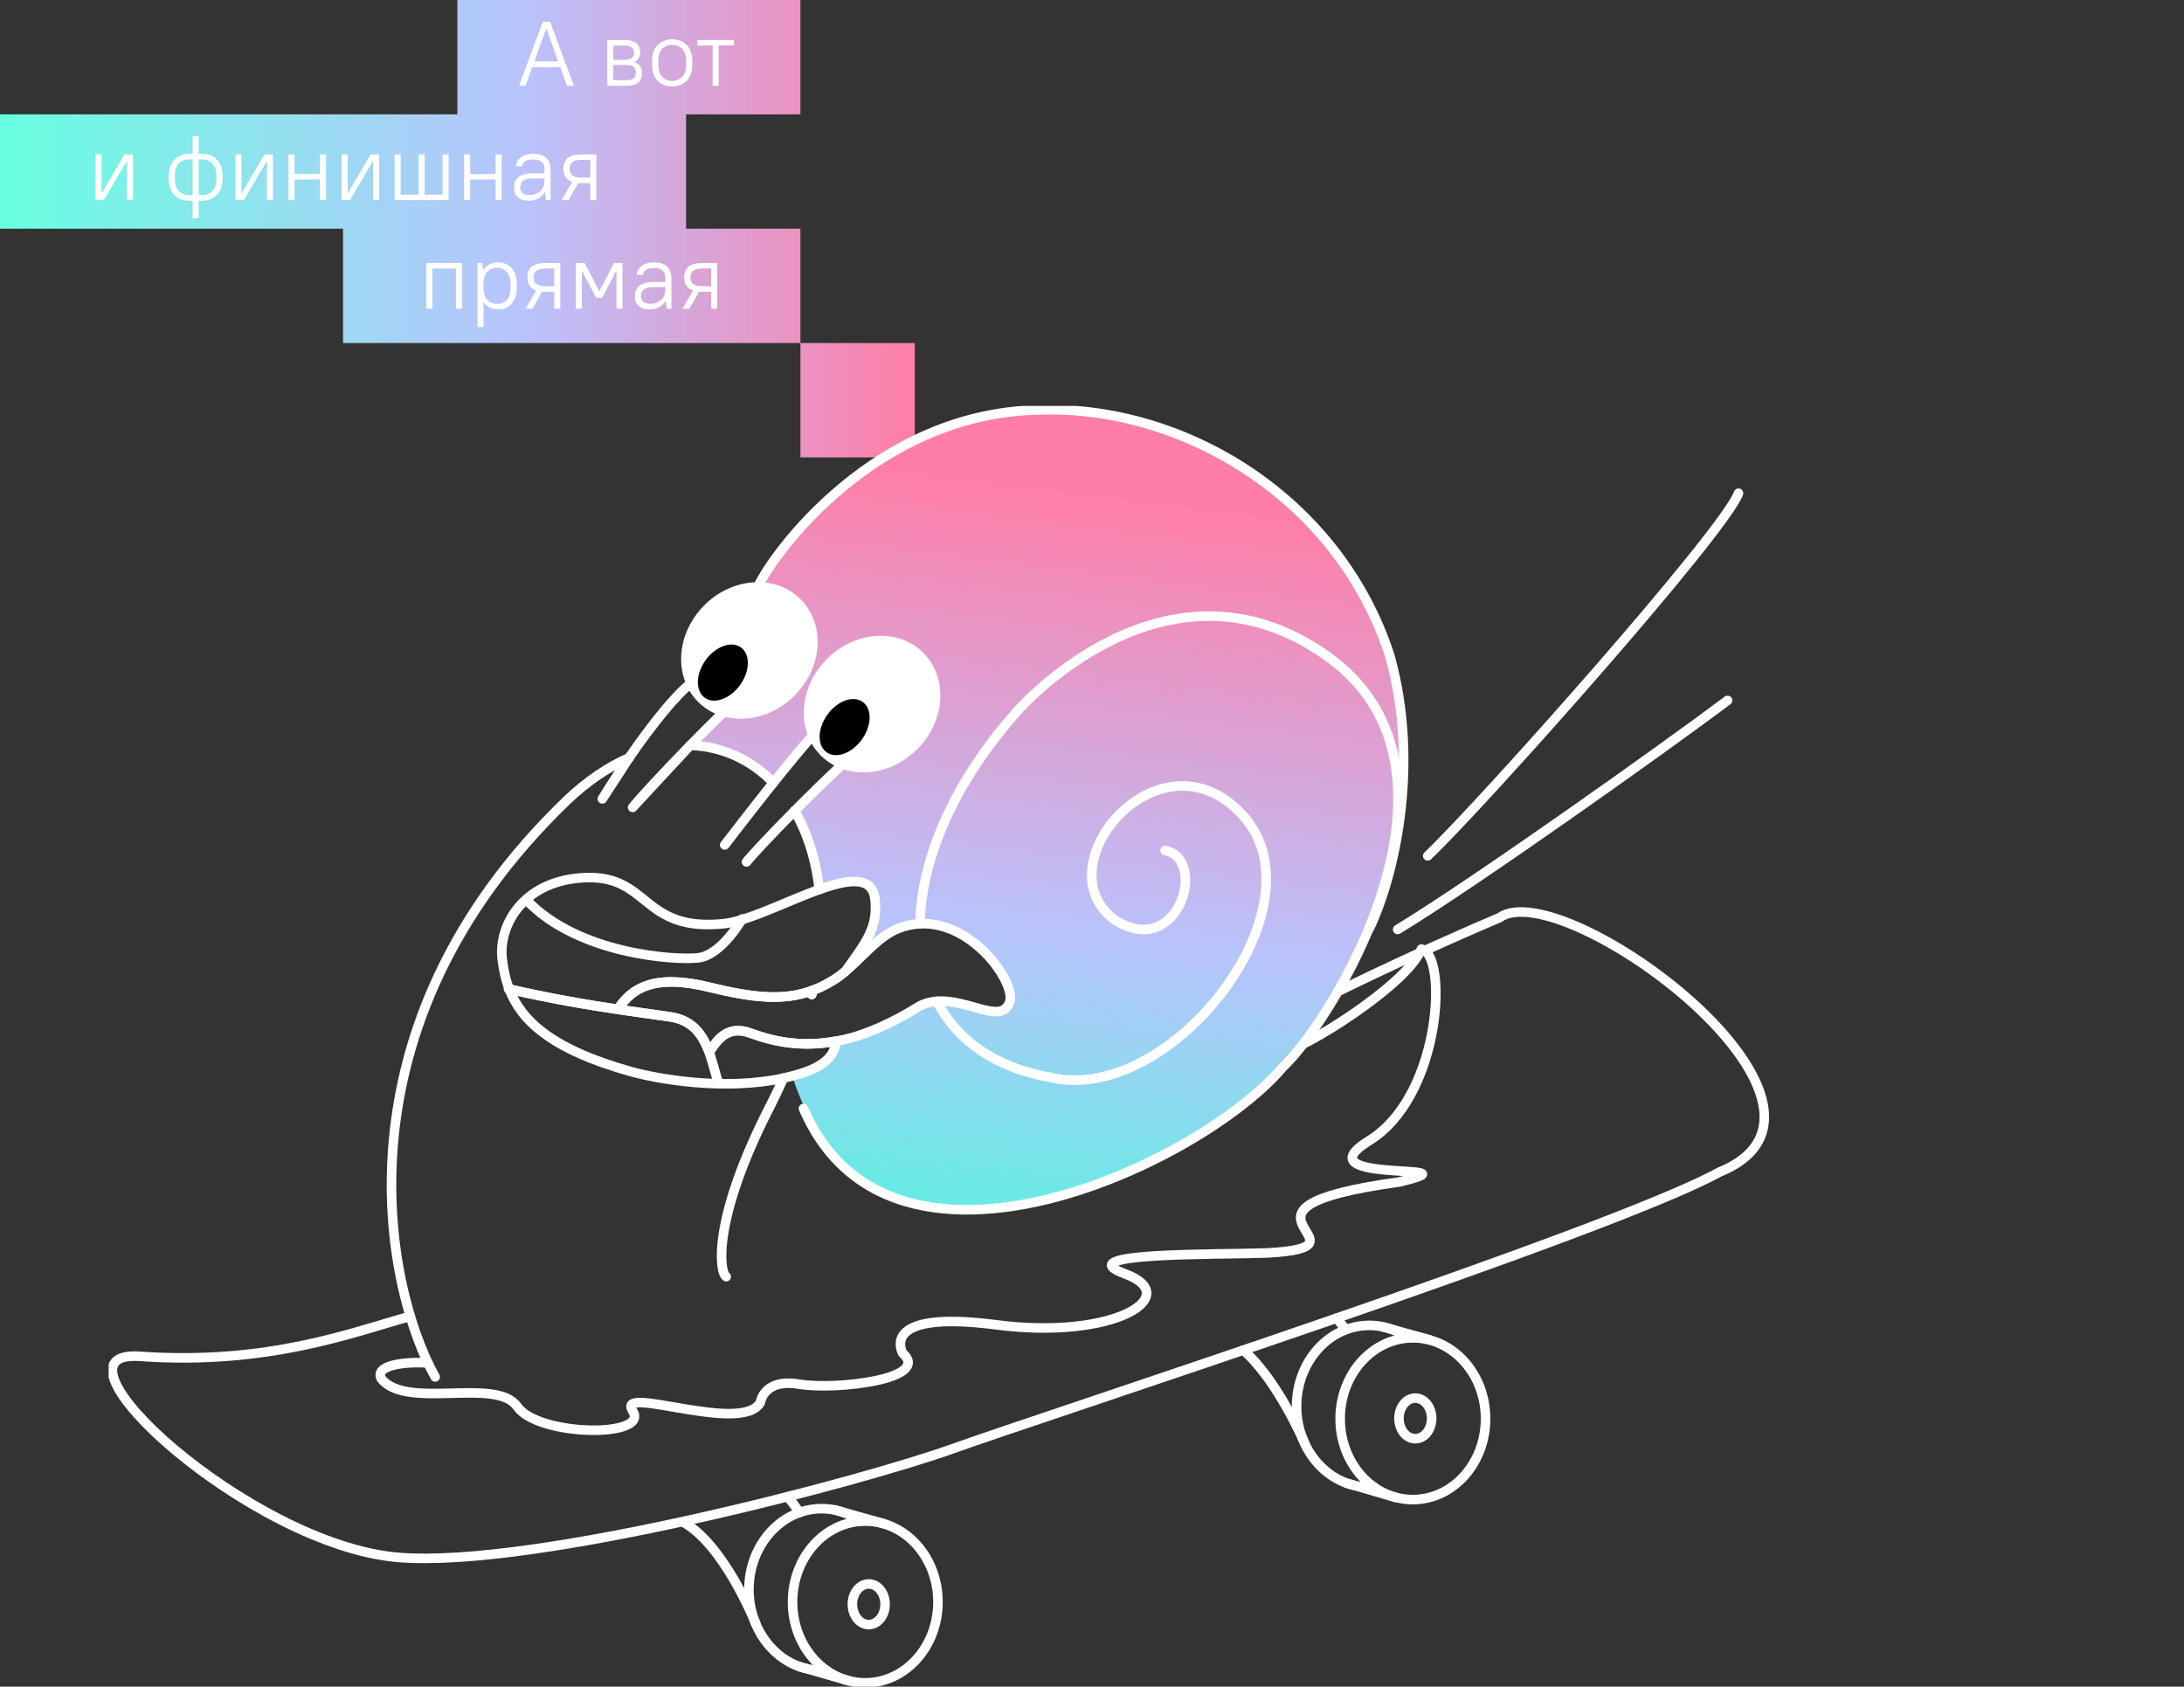 <svg width="382" height="295" viewBox="0 0 382 295" fill="none" xmlns="http://www.w3.org/2000/svg">
<rect x="0" y="0" width="382" height="295" fill="#333333" stroke="none"/>
<path fill-rule="evenodd" clip-rule="evenodd" d="M80 0H100H120H140V20H120V40H140V60H120H100H80H60V40H40H20H0V20H20H40H60H80V0ZM140 60H160V80H140V60Z" fill="url(#paint0_linear)"/>
<path d="M94.937 3.8H96.217L100.377 15H99.161L97.993 11.752H93.097L91.929 15H90.777L94.937 3.8ZM97.625 10.728L95.577 5H95.545L93.465 10.728H97.625ZM106.219 7H109.259C110.198 7 110.886 7.197 111.323 7.592C111.761 7.987 111.979 8.52 111.979 9.192C111.979 9.544 111.889 9.864 111.707 10.152C111.537 10.44 111.291 10.664 110.971 10.824V10.856C111.409 11.027 111.739 11.272 111.963 11.592C112.187 11.912 112.299 12.285 112.299 12.712C112.299 13.427 112.081 13.987 111.643 14.392C111.206 14.797 110.518 15 109.579 15H106.219V7ZM110.891 9.208C110.891 8.813 110.763 8.509 110.507 8.296C110.251 8.072 109.809 7.96 109.179 7.96H107.275V10.472H109.179C109.809 10.472 110.251 10.365 110.507 10.152C110.763 9.928 110.891 9.613 110.891 9.208ZM111.211 12.696C111.211 12.259 111.083 11.928 110.827 11.704C110.571 11.48 110.129 11.368 109.499 11.368H107.275V14.04H109.499C110.129 14.04 110.571 13.928 110.827 13.704C111.083 13.48 111.211 13.144 111.211 12.696ZM117.572 15.112C116.495 15.112 115.636 14.781 114.996 14.12C114.367 13.459 114.052 12.509 114.052 11.272V10.728C114.052 10.12 114.132 9.576 114.292 9.096C114.463 8.616 114.703 8.216 115.012 7.896C115.321 7.565 115.689 7.315 116.116 7.144C116.553 6.973 117.039 6.888 117.572 6.888C118.649 6.888 119.503 7.219 120.132 7.88C120.772 8.541 121.092 9.491 121.092 10.728V11.272C121.092 11.88 121.007 12.424 120.836 12.904C120.676 13.384 120.441 13.789 120.132 14.12C119.823 14.44 119.449 14.685 119.012 14.856C118.585 15.027 118.105 15.112 117.572 15.112ZM117.572 14.152C118.308 14.152 118.895 13.912 119.332 13.432C119.78 12.952 120.004 12.232 120.004 11.272V10.728C120.004 9.779 119.78 9.064 119.332 8.584C118.884 8.093 118.297 7.848 117.572 7.848C116.836 7.848 116.244 8.088 115.796 8.568C115.359 9.048 115.14 9.768 115.14 10.728V11.272C115.14 12.221 115.364 12.941 115.812 13.432C116.26 13.912 116.847 14.152 117.572 14.152ZM124.648 7.96H121.976V7H128.376V7.96H125.704V15H124.648V7.96Z" fill="white"/>
<path d="M16.696 27H17.752V33.8H17.784L21.784 27H23.256V35H22.2V28.2H22.168L18.168 35H16.696V27ZM33.689 35.112H33.097C32.553 35.112 32.057 35.027 31.609 34.856C31.172 34.675 30.793 34.419 30.473 34.088C30.164 33.747 29.924 33.341 29.753 32.872C29.582 32.403 29.497 31.869 29.497 31.272V30.728C29.497 30.141 29.582 29.613 29.753 29.144C29.934 28.664 30.18 28.259 30.489 27.928C30.809 27.597 31.188 27.341 31.625 27.16C32.073 26.979 32.564 26.888 33.097 26.888H33.689V23.8H34.745V26.888H35.337C35.881 26.888 36.372 26.979 36.809 27.16C37.257 27.331 37.636 27.587 37.945 27.928C38.265 28.259 38.511 28.664 38.681 29.144C38.852 29.613 38.937 30.141 38.937 30.728V31.272C38.937 31.859 38.846 32.392 38.665 32.872C38.495 33.341 38.249 33.741 37.929 34.072C37.62 34.403 37.241 34.659 36.793 34.84C36.356 35.021 35.87 35.112 35.337 35.112H34.745V38.2H33.689V35.112ZM37.849 30.728C37.849 29.811 37.62 29.107 37.161 28.616C36.713 28.125 36.105 27.88 35.337 27.88H34.745V34.12H35.337C36.105 34.12 36.713 33.88 37.161 33.4C37.62 32.909 37.849 32.2 37.849 31.272V30.728ZM30.585 31.272C30.585 32.189 30.809 32.893 31.257 33.384C31.716 33.875 32.329 34.12 33.097 34.12H33.689V27.88H33.097C32.329 27.88 31.716 28.125 31.257 28.616C30.809 29.096 30.585 29.8 30.585 30.728V31.272ZM41.18 27H42.236V33.8H42.268L46.268 27H47.74V35H46.684V28.2H46.652L42.652 35H41.18V27ZM50.462 27H51.518V30.44H55.966V27H57.022V35H55.966V31.4H51.518V35H50.462V27ZM59.743 27H60.799V33.8H60.831L64.831 27H66.303V35H65.247V28.2H65.215L61.215 35H59.743V27ZM69.024 27H70.08V34.04H73.216V27H74.272V34.04H77.408V27H78.464V35H69.024V27ZM81.18 27H82.236V30.44H86.684V27H87.74V35H86.684V31.4H82.236V35H81.18V27ZM92.542 35.112C91.656 35.112 90.995 34.909 90.558 34.504C90.12 34.088 89.902 33.517 89.902 32.792C89.902 32.035 90.163 31.432 90.686 30.984C91.208 30.536 92.04 30.312 93.182 30.312H95.246V29.72C95.246 29.08 95.091 28.616 94.782 28.328C94.472 28.029 93.966 27.88 93.262 27.88C92.611 27.88 92.131 27.992 91.822 28.216C91.523 28.44 91.352 28.728 91.31 29.08H90.222C90.243 28.792 90.323 28.515 90.462 28.248C90.6 27.981 90.792 27.747 91.038 27.544C91.294 27.341 91.608 27.181 91.982 27.064C92.355 26.947 92.782 26.888 93.262 26.888C94.296 26.888 95.059 27.128 95.55 27.608C96.051 28.077 96.302 28.781 96.302 29.72V35H95.47L95.342 33.64H95.31C94.99 34.12 94.59 34.488 94.11 34.744C93.64 34.989 93.118 35.112 92.542 35.112ZM92.622 34.12C93.006 34.12 93.358 34.061 93.678 33.944C93.998 33.816 94.275 33.645 94.51 33.432C94.744 33.208 94.926 32.947 95.054 32.648C95.182 32.339 95.246 32.003 95.246 31.64V31.208H93.262C92.44 31.208 91.854 31.352 91.502 31.64C91.16 31.928 90.99 32.312 90.99 32.792C90.99 33.197 91.118 33.523 91.374 33.768C91.64 34.003 92.056 34.12 92.622 34.12ZM100.098 31.8C99.554 31.619 99.159 31.336 98.914 30.952C98.669 30.568 98.546 30.088 98.546 29.512C98.546 28.712 98.791 28.093 99.282 27.656C99.783 27.219 100.605 27 101.746 27H104.306V35H103.25V32.024H101.746C101.639 32.024 101.533 32.024 101.426 32.024C101.33 32.024 101.234 32.019 101.138 32.008L99.442 35H98.226L100.098 31.8ZM99.634 29.512C99.634 30.013 99.794 30.397 100.114 30.664C100.434 30.931 101.005 31.064 101.826 31.064H103.25V27.96H101.826C101.005 27.96 100.434 28.093 100.114 28.36C99.794 28.627 99.634 29.011 99.634 29.512Z" fill="white"/>
<path d="M74.563 46H80.803V54H79.747V46.96H75.619V54H74.563V46ZM83.516 46H84.348L84.476 47.2H84.508C84.86 46.741 85.25 46.411 85.676 46.208C86.103 45.995 86.604 45.888 87.18 45.888C87.65 45.888 88.082 45.973 88.476 46.144C88.871 46.304 89.207 46.549 89.484 46.88C89.772 47.2 89.996 47.6 90.156 48.08C90.316 48.56 90.396 49.109 90.396 49.728V50.272C90.396 50.891 90.316 51.44 90.156 51.92C89.996 52.389 89.772 52.789 89.484 53.12C89.196 53.44 88.855 53.685 88.46 53.856C88.066 54.027 87.639 54.112 87.18 54.112C86.028 54.112 85.17 53.701 84.604 52.88H84.572V57.2H83.516V46ZM86.94 53.152C87.644 53.152 88.215 52.917 88.652 52.448C89.09 51.968 89.308 51.243 89.308 50.272V49.728C89.308 48.779 89.084 48.064 88.636 47.584C88.199 47.093 87.634 46.848 86.94 46.848C86.236 46.848 85.666 47.088 85.228 47.568C84.791 48.037 84.572 48.757 84.572 49.728V50.272C84.572 51.221 84.791 51.941 85.228 52.432C85.676 52.912 86.247 53.152 86.94 53.152ZM93.793 50.8C93.249 50.619 92.855 50.336 92.609 49.952C92.364 49.568 92.241 49.088 92.241 48.512C92.241 47.712 92.487 47.093 92.977 46.656C93.479 46.219 94.3 46 95.441 46H98.001V54H96.945V51.024H95.441C95.335 51.024 95.228 51.024 95.121 51.024C95.025 51.024 94.929 51.019 94.833 51.008L93.137 54H91.921L93.793 50.8ZM93.329 48.512C93.329 49.013 93.489 49.397 93.809 49.664C94.129 49.931 94.7 50.064 95.521 50.064H96.945V46.96H95.521C94.7 46.96 94.129 47.093 93.809 47.36C93.489 47.627 93.329 48.011 93.329 48.512ZM100.719 46H102.255L104.815 50.928H104.847L107.407 46H108.879V54H107.823V47.36H107.791L105.327 52.08H104.271L101.807 47.36H101.775V54H100.719V46ZM113.674 54.112C112.789 54.112 112.128 53.909 111.69 53.504C111.253 53.088 111.034 52.517 111.034 51.792C111.034 51.035 111.296 50.432 111.818 49.984C112.341 49.536 113.173 49.312 114.314 49.312H116.378V48.72C116.378 48.08 116.224 47.616 115.914 47.328C115.605 47.029 115.098 46.88 114.394 46.88C113.744 46.88 113.264 46.992 112.954 47.216C112.656 47.44 112.485 47.728 112.442 48.08H111.354C111.376 47.792 111.456 47.515 111.594 47.248C111.733 46.981 111.925 46.747 112.17 46.544C112.426 46.341 112.741 46.181 113.114 46.064C113.488 45.947 113.914 45.888 114.394 45.888C115.429 45.888 116.192 46.128 116.682 46.608C117.184 47.077 117.434 47.781 117.434 48.72V54H116.602L116.474 52.64H116.442C116.122 53.12 115.722 53.488 115.242 53.744C114.773 53.989 114.25 54.112 113.674 54.112ZM113.754 53.12C114.138 53.12 114.49 53.061 114.81 52.944C115.13 52.816 115.408 52.645 115.642 52.432C115.877 52.208 116.058 51.947 116.186 51.648C116.314 51.339 116.378 51.003 116.378 50.64V50.208H114.394C113.573 50.208 112.986 50.352 112.634 50.64C112.293 50.928 112.122 51.312 112.122 51.792C112.122 52.197 112.25 52.523 112.506 52.768C112.773 53.003 113.189 53.12 113.754 53.12ZM121.231 50.8C120.687 50.619 120.292 50.336 120.047 49.952C119.801 49.568 119.679 49.088 119.679 48.512C119.679 47.712 119.924 47.093 120.415 46.656C120.916 46.219 121.737 46 122.879 46H125.439V54H124.383V51.024H122.879C122.772 51.024 122.665 51.024 122.559 51.024C122.463 51.024 122.367 51.019 122.271 51.008L120.575 54H119.359L121.231 50.8ZM120.767 48.512C120.767 49.013 120.927 49.397 121.247 49.664C121.567 49.931 122.137 50.064 122.959 50.064H124.383V46.96H122.959C122.137 46.96 121.567 47.093 121.247 47.36C120.927 47.627 120.767 48.011 120.767 48.512Z" fill="white"/>
<g clip-path="url(#clip0)">
<path d="M142.122 173.231C142.128 173.231 142.142 173.225 142.149 173.225C142.095 173.456 142.04 173.687 141.986 173.918C142.04 173.687 142.081 173.462 142.122 173.231Z" fill="url(#paint1_linear)"/>
<path d="M244.444 145.753C244.444 145.767 244.444 145.773 244.438 145.787C243.969 148.083 243.392 150.352 242.746 152.567C242.74 152.587 242.733 152.607 242.733 152.621C239.35 164.122 233.896 174.224 229.379 180.446C226.111 185.018 215.569 196.336 199.437 203.991C199.376 204.019 199.315 204.046 199.261 204.073C196.808 205.228 194.234 206.294 191.531 207.239C191.252 207.341 190.967 207.442 190.682 207.538C187.672 208.557 184.521 209.426 181.22 210.092C156.345 214.901 144.132 205.275 138.556 188.19C139.221 188.021 139.88 187.824 140.532 187.606C144.744 186.207 146.068 184.189 146.245 182.097C147.033 181.961 147.841 181.784 148.683 181.567C151.808 180.759 156.406 178.748 160.339 176.262C161.467 175.548 162.662 175.215 163.865 175.127C169.414 174.692 175.242 179.318 176.607 175.229C177.708 171.927 170.202 161.106 160.923 161.561C159.66 161.622 158.363 161.894 157.052 162.417C153.608 163.803 150.945 167.322 147.848 169.903C151.441 164.856 153.635 162.24 153.037 157.213C152.555 153.165 148.405 153.756 143.297 155.576C143.222 155.603 143.147 155.63 143.066 155.658C142.896 153.599 142.624 151.67 142.264 149.924C141.68 147.071 140.865 144.7 139.894 143.015C139.649 142.56 139.384 142.119 139.119 141.691C141.864 138.926 144.852 136.005 147.434 133.62C146.224 133.172 145.11 132.472 144.16 131.521C143.297 130.659 142.638 129.66 142.19 128.573C140.077 130.964 137.625 133.953 135.295 136.861C131.002 132.54 125.745 130.129 121.669 129.979C124.108 126.481 127.076 124.579 127.076 124.579L127.233 123.913L127.796 121.494V121.488L128.482 118.533L129.698 113.322L132.11 102.956C132.11 102.956 132.171 102.854 132.286 102.664C132.531 102.276 133.02 101.509 133.753 100.463C133.767 100.442 133.781 100.422 133.794 100.401C137.707 94.811 148.351 81.489 164.666 74.988C164.714 74.974 164.754 74.954 164.802 74.941C174.033 71.279 185.078 69.818 197.746 73.181C224.875 80.375 236.633 97.793 241.768 111.013C241.918 111.386 242.06 111.76 242.196 112.14C242.583 113.207 242.93 114.239 243.235 115.231C243.242 115.245 243.249 115.252 243.249 115.265C244.825 120.346 245.409 124.402 245.64 126.379C246.292 132.846 245.742 139.429 244.444 145.753Z" fill="url(#paint2_linear)"/>
<path d="M127.021 223.284C125.867 222.666 124.4 213.549 134.65 193.563C135.512 191.872 136.307 190.207 137.034 188.563" stroke="white" stroke-width="1.67" stroke-miterlimit="10" stroke-linecap="round" stroke-linejoin="round"/>
<path d="M76.112 240.824C67.424 225.349 57.67 179.787 99.206 139.938C102.759 136.555 106.413 134.116 110.02 132.547" stroke="white" stroke-width="1.67" stroke-miterlimit="10" stroke-linecap="round" stroke-linejoin="round"/>
<path d="M143.297 155.576C143.079 153.592 142.733 151.704 142.264 149.924C141.483 146.914 140.369 144.204 138.983 141.826" stroke="white" stroke-width="1.67" stroke-miterlimit="10" stroke-linecap="round" stroke-linejoin="round"/>
<path d="M120.738 130.359C126.288 130.536 131.335 132.839 135.268 136.894" stroke="white" stroke-width="1.67" stroke-miterlimit="10" stroke-linecap="round" stroke-linejoin="round"/>
<path d="M126.648 124.463C126.845 124.279 127.042 124.089 127.232 123.912C130.302 120.991 132.836 118.804 133.801 118.532H130.194H128.482H122.518C122.389 118.566 122.253 118.621 122.111 118.688C121.744 118.858 121.33 119.13 120.861 119.49" stroke="white" stroke-width="1.67" stroke-miterlimit="10" stroke-linecap="round" stroke-linejoin="round"/>
<path d="M120.732 130.359H120.739C122.723 128.321 124.767 126.277 126.649 124.463C125.181 124.035 123.83 123.267 122.702 122.14C121.921 121.358 121.31 120.462 120.861 119.49C118.253 121.528 114.239 126.419 110.021 132.547" stroke="white" stroke-width="1.67" stroke-miterlimit="10" stroke-linecap="round" stroke-linejoin="round"/>
<path d="M120.732 130.359C116.066 135.142 111.718 139.85 110.652 141.215L120.732 130.359Z" stroke="white" stroke-width="1.67" stroke-miterlimit="10" stroke-linecap="round" stroke-linejoin="round"/>
<path d="M110.02 132.547C108.472 134.802 106.896 137.221 105.354 139.727L110.02 132.547Z" stroke="white" stroke-width="1.67" stroke-miterlimit="10" stroke-linecap="round" stroke-linejoin="round"/>
<path d="M135.268 136.894C135.275 136.88 135.288 136.867 135.295 136.86C137.625 133.953 140.077 130.963 142.19 128.572C142.638 129.659 143.297 130.658 144.159 131.521C145.11 132.472 146.224 133.171 147.433 133.62C144.852 136.004 141.864 138.925 139.119 141.69C139.072 141.738 139.031 141.778 138.984 141.826" stroke="white" stroke-width="1.67" stroke-miterlimit="10" stroke-linecap="round" stroke-linejoin="round"/>
<path d="M138.983 141.826C134.983 145.861 131.512 149.557 130.574 150.752" stroke="white" stroke-width="1.67" stroke-miterlimit="10" stroke-linecap="round" stroke-linejoin="round"/>
<path d="M147.433 133.62C150.429 130.862 152.888 128.817 153.832 128.553L151.869 127.072L147.393 123.702C146.72 123.899 145.402 125.102 143.738 126.875C143.249 127.398 142.733 127.968 142.189 128.573" stroke="white" stroke-width="1.67" stroke-miterlimit="10" stroke-linecap="round" stroke-linejoin="round"/>
<path d="M135.268 136.895C131.355 141.786 127.789 146.473 126.757 147.784" stroke="white" stroke-width="1.67" stroke-miterlimit="10" stroke-linecap="round" stroke-linejoin="round"/>
<path d="M159.837 130.448C156.298 133.987 151.366 135.101 147.434 133.62C146.225 133.172 145.111 132.472 144.16 131.521C143.297 130.658 142.638 129.66 142.19 128.573C140.519 124.592 141.592 119.476 145.226 115.842C149.852 111.216 156.868 110.734 160.903 114.769C164.938 118.804 164.462 125.828 159.837 130.448Z" fill="white" stroke="white" stroke-width="1.67" stroke-miterlimit="10" stroke-linecap="round" stroke-linejoin="round"/>
<path d="M138.379 121.073C135.166 124.286 130.799 125.496 127.076 124.578C126.934 124.544 126.791 124.511 126.648 124.463C125.181 124.035 123.829 123.267 122.702 122.14C121.921 121.358 121.309 120.462 120.861 119.49C119.014 115.469 120.046 110.19 123.768 106.461C126.207 104.022 129.304 102.738 132.286 102.663C134.962 102.589 137.537 103.485 139.445 105.394C143.48 109.43 143.005 116.447 138.379 121.073Z" fill="white" stroke="white" stroke-width="1.67" stroke-miterlimit="10" stroke-linecap="round" stroke-linejoin="round"/>
<path d="M129.448 119.806C131.197 117.376 131.265 114.434 129.6 113.235C127.935 112.036 125.167 113.034 123.418 115.463C121.668 117.893 121.6 120.834 123.266 122.034C124.931 123.233 127.699 122.235 129.448 119.806Z" fill="black"/>
<path d="M150.748 129.34C152.497 126.911 152.565 123.969 150.9 122.77C149.235 121.571 146.467 122.568 144.717 124.998C142.968 127.427 142.9 130.369 144.565 131.568C146.231 132.767 148.999 131.77 150.748 129.34Z" fill="black"/>
<path d="M147.848 169.903C147.243 170.412 146.618 170.888 145.966 171.302C144.689 172.11 143.433 172.742 142.149 173.224C142.142 173.224 142.128 173.231 142.122 173.231C137.17 175.072 131.858 174.576 124.074 172.661C114.265 170.249 110.489 172.966 108.227 176.288L109.137 176.696C102.29 175.684 96.218 174.631 89.065 172.993C88.406 171.288 88.067 169.556 87.849 167.831C87.095 161.791 91.626 153.789 102.643 153.49C113.661 153.191 112.302 163.001 126.546 161.56C127.497 161.465 128.577 161.214 129.739 160.861C133.733 159.652 138.725 157.233 143.066 155.657C143.147 155.63 143.222 155.603 143.297 155.576C148.405 153.755 152.555 153.164 153.037 157.213C153.635 162.24 151.441 164.855 147.848 169.903Z" stroke="white" stroke-width="1.67" stroke-miterlimit="10" stroke-linecap="round" stroke-linejoin="round"/>
<path d="M142.149 173.225C142.095 173.456 142.04 173.687 141.986 173.918C142.04 173.687 142.081 173.462 142.122 173.231C142.128 173.231 142.142 173.225 142.149 173.225Z" fill="black" stroke="white" stroke-width="1.67" stroke-miterlimit="10" stroke-linecap="round" stroke-linejoin="round"/>
<path d="M146.244 182.096C146.068 184.188 144.743 186.206 140.532 187.605C139.88 187.823 139.221 188.02 138.555 188.19C138.053 188.325 137.543 188.448 137.034 188.563C126.465 190.866 114.652 188.611 110.489 187.456C96.319 183.523 91.13 178.394 89.065 172.993C96.218 174.63 102.29 175.683 109.137 176.695C111.664 177.069 114.299 177.443 117.132 177.83C120.84 178.346 122.613 180.588 123.72 183.237L124.379 183.529C125.588 181.722 127.395 179.304 131.172 180.663C133.305 181.43 136.015 182.293 139.452 182.51C139.493 182.517 139.54 182.524 139.581 182.524C141.558 182.646 143.772 182.551 146.244 182.096Z" stroke="white" stroke-width="1.67" stroke-miterlimit="10" stroke-linecap="round" stroke-linejoin="round"/>
<path d="M74.862 238.392C71.371 238.113 65.346 238.643 66.711 241.163C71.133 246.645 86.81 240.769 90.471 246.014C94.126 251.258 113.729 251.523 110.652 246.761C107.582 241.992 129.834 250.993 133.006 245.273C133.006 245.273 133.536 241.041 139.785 242.094C146.041 243.154 162.988 241.245 157.901 236.686C157.901 236.686 153.397 229.003 174.223 231.707C195.042 234.411 207.126 226.619 196.788 222.801C186.457 218.983 212.839 219.466 221.581 219.146C242.244 218.032 209.979 211.518 244.628 206.749C260.047 203.094 226.777 207.333 239.493 199.487C251.644 191.994 253.146 169.012 249.192 166.247C249.009 166.125 248.812 166.037 248.608 165.996C248.52 166.213 248.425 166.424 248.303 166.648C245.45 172.035 232.856 180.221 227.932 182.592" stroke="white" stroke-width="1.67" stroke-miterlimit="10" stroke-linecap="round" stroke-linejoin="round"/>
<path d="M150.524 266.075C149.777 265.538 148.982 265.096 148.14 264.75C147.467 264.471 146.775 264.261 146.055 264.111C145.294 263.948 144.513 263.867 143.711 263.867C136.688 263.867 130.996 270.205 130.996 278.017C130.996 284.831 135.322 290.523 141.089 291.862L141.144 291.875C141.972 292.059 142.828 292.161 143.711 292.161C143.99 292.161 144.261 292.154 144.533 292.127" stroke="white" stroke-width="1.67" stroke-miterlimit="10" stroke-linecap="round" stroke-linejoin="round"/>
<path d="M139.812 291.474L148.316 293.933" stroke="white" stroke-width="1.67" stroke-miterlimit="10" stroke-linecap="round" stroke-linejoin="round"/>
<path d="M145.959 264.077L154.613 266.496" stroke="white" stroke-width="1.67" stroke-miterlimit="10" stroke-linecap="round" stroke-linejoin="round"/>
<path d="M151.339 294.328C158.362 294.328 164.055 287.995 164.055 280.184C164.055 272.373 158.362 266.041 151.339 266.041C144.317 266.041 138.624 272.373 138.624 280.184C138.624 287.995 144.317 294.328 151.339 294.328Z" stroke="white" stroke-width="1.67" stroke-miterlimit="10" stroke-linecap="round" stroke-linejoin="round"/>
<path d="M247.12 262.277C254.143 262.277 259.836 255.945 259.836 248.134C259.836 240.323 254.143 233.99 247.12 233.99C240.098 233.99 234.405 240.323 234.405 248.134C234.405 255.945 240.098 262.277 247.12 262.277Z" stroke="white" stroke-width="1.67" stroke-miterlimit="10" stroke-linecap="round" stroke-linejoin="round"/>
<path d="M246.312 234.017C245.565 233.48 244.764 233.032 243.914 232.692C243.249 232.414 242.556 232.196 241.843 232.054C241.082 231.891 240.301 231.809 239.499 231.809C232.476 231.809 226.784 238.14 226.784 245.959C226.784 252.759 231.097 258.445 236.857 259.797C237.713 260.001 238.596 260.11 239.506 260.11C239.785 260.11 240.056 260.103 240.328 260.076" stroke="white" stroke-width="1.67" stroke-miterlimit="10" stroke-linecap="round" stroke-linejoin="round"/>
<path d="M235.6 259.417L244.104 261.911" stroke="white" stroke-width="1.67" stroke-miterlimit="10" stroke-linecap="round" stroke-linejoin="round"/>
<path d="M250.035 234.33L241.748 232.027" stroke="white" stroke-width="1.67" stroke-miterlimit="10" stroke-linecap="round" stroke-linejoin="round"/>
<path d="M140.532 193.876C149.308 214.269 171.078 214.357 190.681 207.537C190.966 207.442 191.252 207.34 191.53 207.238C194.159 206.294 196.747 205.227 199.26 204.072C199.314 204.045 199.375 204.018 199.437 203.991C210.325 198.95 219.678 192.245 224.447 186.566C228.835 182.517 238.677 168.184 242.732 152.62C242.732 152.607 242.739 152.586 242.746 152.566C246.312 138.81 245.347 124.109 232.081 114.721C203.791 94.695 178.04 124.259 178.04 124.259C166.873 136.738 161.127 150.168 160.923 161.56" stroke="white" stroke-width="1.67" stroke-miterlimit="10" stroke-linecap="round" stroke-linejoin="round"/>
<path d="M203.791 148.735C211.419 150.324 206.012 168.129 194.886 160.82C182.171 151.282 203.153 126.799 217.458 142.695C231.763 158.592 204.898 193.244 183.923 188.475C174.047 186.784 167.376 181.913 163.865 175.126" stroke="white" stroke-width="1.67" stroke-miterlimit="10" stroke-linecap="round" stroke-linejoin="round"/>
<path d="M132.585 102.582C135.343 96.644 153.248 72.114 181.858 71.693C207.079 70.844 234.201 87.161 243.099 114.714C248.608 134.421 243.521 154.135 239.499 162.403" stroke="white" stroke-width="1.67" stroke-miterlimit="10" stroke-linecap="round" stroke-linejoin="round"/>
<path d="M233.977 173.442C237.502 171.703 242.325 169.387 248.302 166.656" stroke="white" stroke-width="1.67" stroke-miterlimit="10" stroke-linecap="round" stroke-linejoin="round"/>
<path d="M249.192 166.254C253.084 164.488 257.459 162.552 262.268 160.501C273.285 152.654 328.862 193.563 300.734 205.003C281.45 215.601 182.693 247.603 166.806 253.323C150.911 259.043 93.48 274.308 69.754 272.399C43.718 270.313 6.393 235.946 24.4 237.223C46.978 238.813 61.786 232.964 71.764 230.226" stroke="white" stroke-width="1.67" stroke-miterlimit="10" stroke-linecap="round" stroke-linejoin="round"/>
<path d="M132.164 283.92C132.164 283.92 126.75 270.279 119.55 266.251" stroke="white" stroke-width="1.67" stroke-miterlimit="10" stroke-linecap="round" stroke-linejoin="round"/>
<path d="M139.785 264.559C139.343 263.703 138.542 262.698 137.727 261.781" stroke="white" stroke-width="1.67" stroke-miterlimit="10" stroke-linecap="round" stroke-linejoin="round"/>
<path d="M217.471 236.144C223.536 241.429 228.223 252.495 228.223 252.495" stroke="white" stroke-width="1.67" stroke-miterlimit="10" stroke-linecap="round" stroke-linejoin="round"/>
<path d="M233.78 230.546C234.371 231.239 235.328 232.489 235.356 232.536" stroke="white" stroke-width="1.67" stroke-miterlimit="10" stroke-linecap="round" stroke-linejoin="round"/>
<path d="M151.95 284.137C153.53 284.137 154.81 282.547 154.81 280.585C154.81 278.622 153.53 277.032 151.95 277.032C150.371 277.032 149.091 278.622 149.091 280.585C149.091 282.547 150.371 284.137 151.95 284.137Z" stroke="white" stroke-width="1.67" stroke-miterlimit="10" stroke-linecap="round" stroke-linejoin="round"/>
<path d="M247.549 251.632C249.128 251.632 250.408 250.041 250.408 248.079C250.408 246.117 249.128 244.526 247.549 244.526C245.969 244.526 244.689 246.117 244.689 248.079C244.689 250.041 245.969 251.632 247.549 251.632Z" stroke="white" stroke-width="1.67" stroke-miterlimit="10" stroke-linecap="round" stroke-linejoin="round"/>
<path d="M244.471 162.559C257.819 154.455 290.722 131.086 302.167 122.506L244.471 162.559Z" fill="black"/>
<path d="M244.471 162.559C257.819 154.455 290.722 131.086 302.167 122.506" stroke="white" stroke-width="1.67" stroke-miterlimit="10" stroke-linecap="round" stroke-linejoin="round"/>
<path d="M249.722 149.686C259.258 140.624 301.691 92.942 304.076 86.265" stroke="white" stroke-width="1.67" stroke-miterlimit="10" stroke-linecap="round" stroke-linejoin="round"/>
<path d="M92.074 157.41C101.129 166.92 118.035 167.98 122.111 167.525C126.186 167.07 129.807 160.732 129.807 160.732" stroke="white" stroke-width="1.67" stroke-miterlimit="10" stroke-linecap="round" stroke-linejoin="round"/>
<path d="M176.607 175.229C175.242 179.318 169.414 174.692 163.864 175.127C162.662 175.215 161.466 175.548 160.339 176.261C156.406 178.748 151.807 180.758 148.683 181.567C147.841 181.784 147.032 181.961 146.244 182.097C143.772 182.552 141.558 182.647 139.581 182.525C139.54 182.525 139.493 182.518 139.452 182.511C136.015 182.294 133.305 181.431 131.172 180.663C127.395 179.305 125.588 181.723 124.379 183.53L123.72 183.238C122.613 180.589 120.84 178.347 117.132 177.831C114.299 177.443 111.664 177.07 109.137 176.696L108.227 176.289C110.488 172.967 114.265 170.249 124.074 172.661C131.858 174.577 137.17 175.073 142.121 173.232C142.081 173.463 142.04 173.687 141.985 173.918C142.04 173.687 142.094 173.456 142.148 173.225C143.432 172.742 144.689 172.111 145.966 171.302C146.618 170.888 147.243 170.412 147.847 169.903C150.945 167.321 153.607 163.803 157.051 162.417C158.362 161.894 159.66 161.622 160.923 161.561C170.202 161.106 177.707 171.927 176.607 175.229Z" stroke="white" stroke-width="1.67" stroke-miterlimit="10" stroke-linecap="round" stroke-linejoin="round"/>
<path d="M142.149 173.225C142.095 173.456 142.04 173.687 141.986 173.918C142.04 173.687 142.081 173.462 142.122 173.231C142.128 173.231 142.142 173.225 142.149 173.225Z" fill="black" stroke="white" stroke-width="1.67" stroke-miterlimit="10" stroke-linecap="round" stroke-linejoin="round"/>
<path d="M125.676 189.494C125.038 187.572 124.576 185.283 123.72 183.238" stroke="white" stroke-width="1.67" stroke-miterlimit="10" stroke-linecap="round" stroke-linejoin="round"/>
<path d="M89.065 172.993C89.024 172.987 88.983 172.973 88.943 172.966" stroke="white" stroke-width="1.67" stroke-miterlimit="10" stroke-linecap="round" stroke-linejoin="round"/>
</g>
<defs>
<linearGradient id="paint0_linear" x1="0.017" y1="40" x2="159.99" y2="40" gradientUnits="userSpaceOnUse">
<stop stop-color="#68FFE0"/>
<stop offset="0.573" stop-color="#B9C3FC"/>
<stop offset="1" stop-color="#FF7EA7"/>
</linearGradient>
<linearGradient id="paint1_linear" x1="142.008" y1="174.034" x2="142.101" y2="173.29" gradientUnits="userSpaceOnUse">
<stop stop-color="#3FFFD8"/>
<stop offset="0.489" stop-color="#B9C3FC"/>
<stop offset="1" stop-color="#FF7EA7"/>
</linearGradient>
<linearGradient id="paint2_linear" x1="171.12" y1="235.157" x2="189.56" y2="86.379" gradientUnits="userSpaceOnUse">
<stop stop-color="#3FFFD8"/>
<stop offset="0.489" stop-color="#B9C3FC"/>
<stop offset="1" stop-color="#FF7EA7"/>
</linearGradient>
<clipPath id="clip0">
<rect width="362.504" height="224" fill="white" transform="translate(19 71)"/>
</clipPath>
</defs>
</svg>
